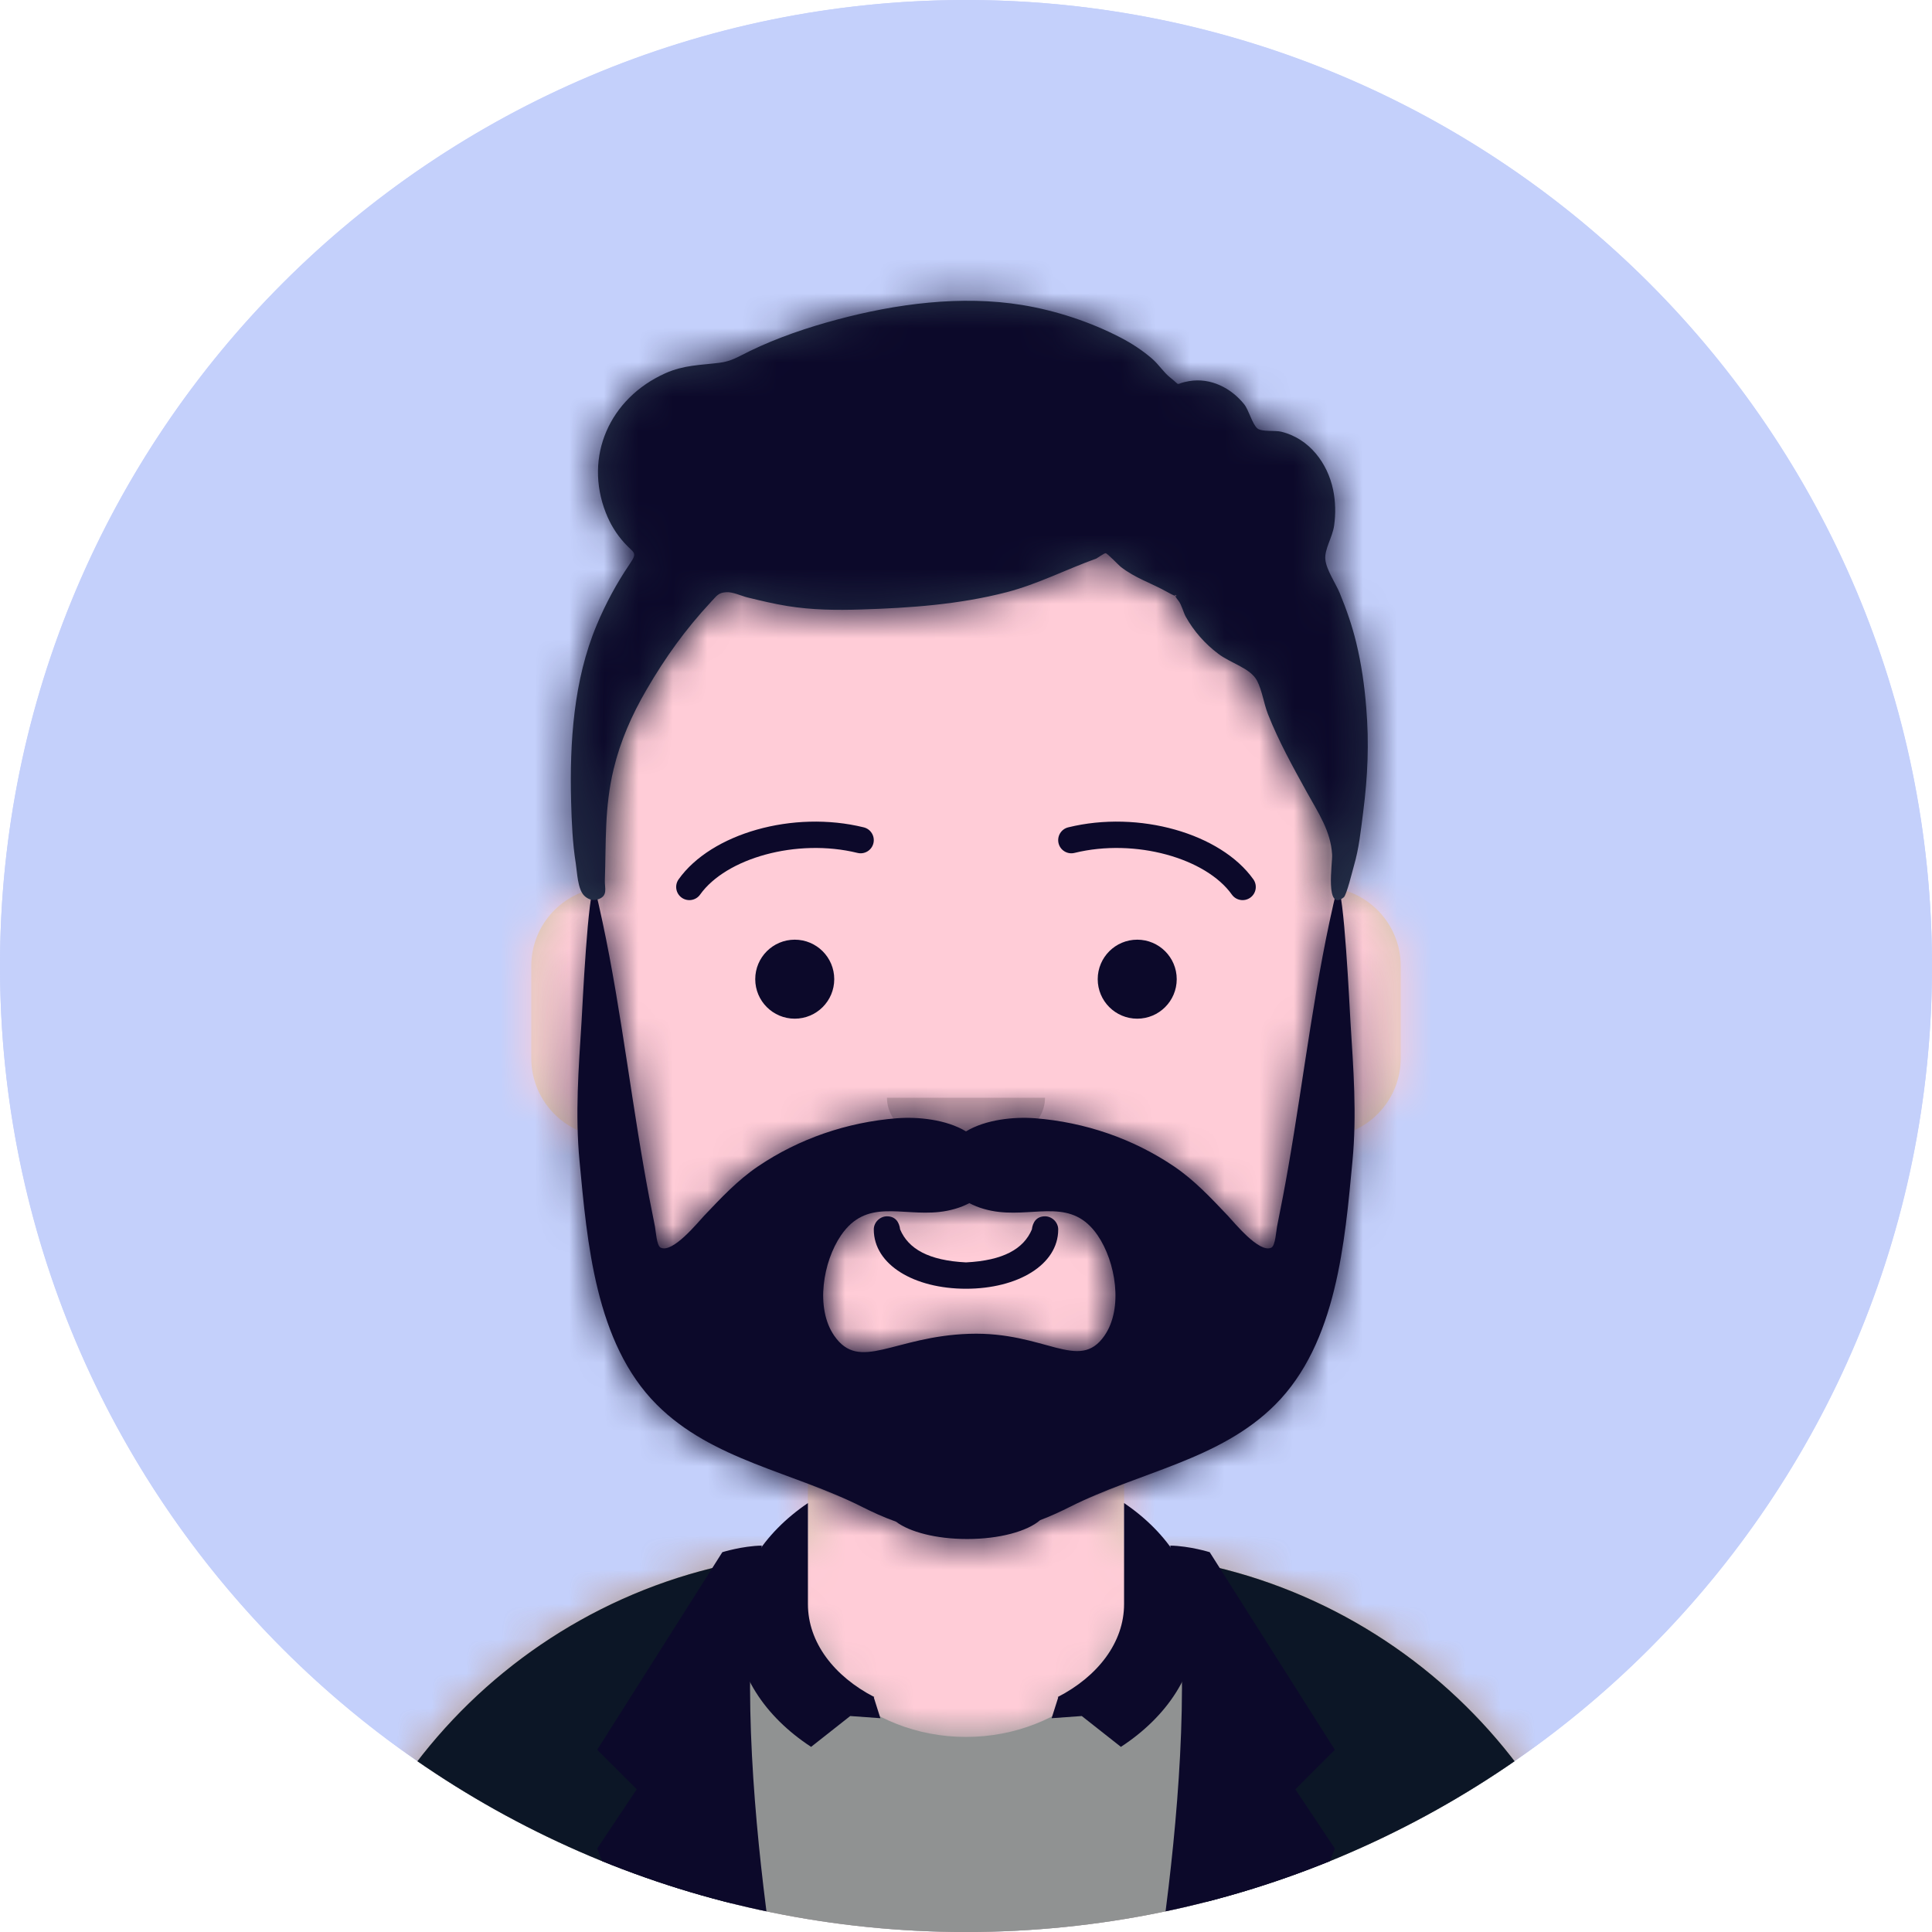 <svg width="56" height="56" viewBox="0 0 56 56" fill="none" xmlns="http://www.w3.org/2000/svg">
<g clip-path="url(#clip0_199_5855)">
<path d="M0 28C0 12.536 12.536 0 28 0C43.464 0 56 12.536 56 28C56 43.464 43.464 56 28 56C12.536 56 0 43.464 0 28Z" fill="#C4D0FB"/>
<circle cx="28" cy="28" r="28" fill="#C4D0FB"/>
<path fill-rule="evenodd" clip-rule="evenodd" d="M28 13.873C22.096 13.873 17.309 18.659 17.309 24.564V25.741C16.226 25.923 15.4 26.865 15.4 28V30.673C15.4 31.828 16.255 32.784 17.367 32.941C17.762 36.722 20.128 39.917 23.418 41.48V45.02C15.322 45.513 8.909 52.235 8.909 60.455H47.091C47.091 52.235 40.678 45.513 32.582 45.02V41.48C35.873 39.917 38.238 36.722 38.633 32.941C39.745 32.784 40.6 31.828 40.6 30.673V28C40.6 26.865 39.775 25.923 38.691 25.741V24.564C38.691 18.659 33.904 13.873 28 13.873Z" fill="#D0C6AC"/>
<mask id="mask0_199_5855" style="mask-type:alpha" maskUnits="userSpaceOnUse" x="8" y="13" width="40" height="48">
<path fill-rule="evenodd" clip-rule="evenodd" d="M28 13.873C22.096 13.873 17.309 18.659 17.309 24.564V25.741C16.226 25.923 15.4 26.865 15.4 28V30.673C15.4 31.828 16.255 32.784 17.367 32.941C17.762 36.722 20.128 39.917 23.418 41.48V45.02C15.322 45.513 8.909 52.235 8.909 60.455H47.091C47.091 52.235 40.678 45.513 32.582 45.02V41.48C35.873 39.917 38.238 36.722 38.633 32.941C39.745 32.784 40.6 31.828 40.6 30.673V28C40.6 26.865 39.775 25.923 38.691 25.741V24.564C38.691 18.659 33.904 13.873 28 13.873Z" fill="white"/>
</mask>
<g mask="url(#mask0_199_5855)">
<rect x="2.8" y="13.873" width="50.4" height="46.582" fill="#FFCCD7"/>
<path fill-rule="evenodd" clip-rule="evenodd" d="M17.31 31.818V33.346C17.31 39.25 22.096 44.037 28 44.037C33.905 44.037 38.691 39.25 38.691 33.346V31.818C38.691 37.723 33.905 42.509 28 42.509C22.096 42.509 17.31 37.723 17.31 31.818Z" fill="black" fill-opacity="0.1"/>
</g>
<path fill-rule="evenodd" clip-rule="evenodd" d="M28 50.346C30.847 50.346 33.155 48.21 33.155 45.574C33.155 45.404 33.145 45.237 33.127 45.072C40.963 45.821 47.091 52.422 47.091 60.455H8.909C8.909 52.422 15.037 45.821 22.874 45.072C22.855 45.237 22.846 45.404 22.846 45.574C22.846 48.21 25.153 50.346 28 50.346Z" fill="#909292"/>
<mask id="mask1_199_5855" style="mask-type:alpha" maskUnits="userSpaceOnUse" x="8" y="45" width="40" height="16">
<path fill-rule="evenodd" clip-rule="evenodd" d="M28 50.346C30.847 50.346 33.155 48.21 33.155 45.574C33.155 45.404 33.145 45.237 33.127 45.072C40.963 45.821 47.091 52.422 47.091 60.455H8.909C8.909 52.422 15.037 45.821 22.874 45.072C22.855 45.237 22.846 45.404 22.846 45.574C22.846 48.21 25.153 50.346 28 50.346Z" fill="white"/>
</mask>
<g mask="url(#mask1_199_5855)">
<rect x="2.8" y="39.455" width="50.4" height="21" fill="#909292"/>
</g>
<path fill-rule="evenodd" clip-rule="evenodd" d="M34.04 60.455C34.689 58.148 35.064 55.435 35.064 52.532C35.064 49.878 34.751 47.383 34.201 45.213C41.516 46.434 47.091 52.793 47.091 60.455H34.04ZM22.151 60.455H8.909C8.909 52.724 14.586 46.319 21.998 45.181C21.443 47.359 21.127 49.865 21.127 52.532C21.127 55.435 21.502 58.148 22.151 60.455Z" fill="#0C1626"/>
<path fill-rule="evenodd" clip-rule="evenodd" d="M37.355 55.873L37.904 55.461C38.932 54.69 40.349 54.702 41.364 55.491L37.355 55.873Z" fill="#E6E6E6"/>
<path fill-rule="evenodd" clip-rule="evenodd" d="M22.082 44.8C20.937 50.336 23.037 60.455 23.037 60.455H19.982L17.31 53.582L18.455 51.864L17.31 50.718L20.937 44.991C20.937 44.991 21.517 44.81 22.082 44.8Z" fill="#0C092A"/>
<path fill-rule="evenodd" clip-rule="evenodd" d="M33.919 44.8C35.064 50.336 32.964 60.455 32.964 60.455H36.019L38.691 53.582L37.546 51.864L38.691 50.718L35.064 44.991C35.064 44.991 34.483 44.81 33.919 44.8Z" fill="#0C092A"/>
<path fill-rule="evenodd" clip-rule="evenodd" d="M23.418 43.567C22.125 44.444 21.318 45.689 21.318 47.07C21.318 48.483 22.164 49.753 23.51 50.634L24.644 49.74L25.518 49.803L25.328 49.202L25.342 49.19C24.178 48.59 23.418 47.606 23.418 46.495C23.418 46.495 23.418 46.495 23.418 46.495V43.567ZM32.582 46.495C32.582 46.495 32.582 46.495 32.582 46.495C32.582 47.606 31.823 48.59 30.658 49.19L30.673 49.202L30.482 49.803L31.356 49.74L32.49 50.634C33.837 49.753 34.682 48.483 34.682 47.07C34.682 45.689 33.875 44.444 32.582 43.567V46.495Z" fill="#0C092A"/>
<path d="M25.327 35.636C25.327 36.662 26.503 37.355 28 37.355C29.497 37.355 30.673 36.662 30.673 35.636C30.673 35.426 30.491 35.255 30.291 35.255C30.044 35.255 29.934 35.427 29.909 35.636C29.672 36.197 29.085 36.537 28 36.591C26.915 36.537 26.328 36.197 26.091 35.636C26.066 35.427 25.956 35.255 25.709 35.255C25.509 35.255 25.327 35.426 25.327 35.636Z" fill="#0C092A"/>
<path fill-rule="evenodd" clip-rule="evenodd" d="M25.709 31.818C25.709 32.662 26.735 33.346 28 33.346C29.265 33.346 30.291 32.662 30.291 31.818" fill="black" fill-opacity="0.16"/>
<ellipse cx="23.036" cy="28.382" rx="1.145" ry="1.145" fill="#0C092A"/>
<ellipse cx="32.963" cy="28.382" rx="1.145" ry="1.145" fill="#0C092A"/>
<path d="M20.293 25.93C21.04 24.879 23.089 24.289 24.854 24.722C25.059 24.773 25.266 24.647 25.316 24.443C25.366 24.238 25.241 24.031 25.036 23.981C22.986 23.477 20.614 24.16 19.67 25.488C19.548 25.66 19.588 25.898 19.76 26.02C19.932 26.142 20.171 26.102 20.293 25.93Z" fill="#0C092A"/>
<path d="M35.706 25.93C34.959 24.879 32.91 24.289 31.145 24.722C30.94 24.773 30.733 24.647 30.683 24.443C30.633 24.238 30.758 24.031 30.963 23.981C33.013 23.477 35.385 24.16 36.329 25.488C36.451 25.66 36.411 25.898 36.239 26.02C36.067 26.142 35.828 26.102 35.706 25.93Z" fill="#0C092A"/>
<mask id="mask2_199_5855" style="mask-type:alpha" maskUnits="userSpaceOnUse" x="2" y="7" width="52" height="54">
<rect x="2.8" y="7" width="50.4" height="53.455" fill="white"/>
</mask>
<g mask="url(#mask2_199_5855)">
<path fill-rule="evenodd" clip-rule="evenodd" d="M28.096 38.661C25.899 38.733 24.918 39.783 24.18 38.716C23.626 37.914 23.858 36.567 24.376 35.809C25.112 34.73 26.112 35.252 27.229 35.129C27.533 35.095 27.838 35.011 28.096 34.873C28.354 35.011 28.66 35.095 28.963 35.129C30.081 35.252 31.08 34.73 31.817 35.809C32.335 36.567 32.567 37.914 32.013 38.716C31.274 39.783 30.294 38.589 28.096 38.661ZM38.766 25.709C38.112 28.396 37.811 31.137 37.337 33.855C37.239 34.422 37.13 34.987 37.016 35.55C36.992 35.669 36.968 36.108 36.851 36.164C36.498 36.333 35.777 35.435 35.585 35.233C35.101 34.724 34.622 34.21 34.033 33.811C32.842 33.004 31.449 32.527 29.999 32.413C29.392 32.366 28.572 32.449 28 32.794C27.428 32.449 26.608 32.366 26.001 32.413C24.551 32.527 23.158 33.004 21.967 33.811C21.378 34.21 20.899 34.724 20.415 35.233C20.223 35.435 19.502 36.333 19.149 36.164C19.032 36.108 19.008 35.669 18.984 35.55C18.869 34.987 18.761 34.422 18.663 33.855C18.189 31.137 17.888 28.396 17.234 25.709C17.044 25.709 16.877 29.288 16.856 29.622C16.77 30.976 16.669 32.3 16.798 33.656C17.02 35.994 17.252 38.927 19.034 40.712C20.643 42.326 22.981 42.663 24.997 43.682C25.257 43.813 25.601 43.975 25.973 44.107C26.364 44.406 27.14 44.609 28.033 44.609C28.971 44.609 29.778 44.385 30.148 44.063C30.473 43.94 30.772 43.798 31.003 43.682C33.019 42.663 35.356 42.326 36.966 40.712C38.748 38.927 38.98 35.994 39.202 33.656C39.331 32.3 39.23 30.976 39.144 29.622C39.123 29.288 38.956 25.709 38.766 25.709Z" fill="#0C092A"/>
<mask id="mask3_199_5855" style="mask-type:alpha" maskUnits="userSpaceOnUse" x="16" y="25" width="24" height="20">
<path fill-rule="evenodd" clip-rule="evenodd" d="M28.096 38.661C25.899 38.733 24.918 39.783 24.18 38.716C23.626 37.914 23.858 36.567 24.376 35.809C25.112 34.73 26.112 35.252 27.229 35.129C27.533 35.095 27.838 35.011 28.096 34.873C28.354 35.011 28.66 35.095 28.963 35.129C30.081 35.252 31.08 34.73 31.817 35.809C32.335 36.567 32.567 37.914 32.013 38.716C31.274 39.783 30.294 38.589 28.096 38.661ZM38.766 25.709C38.112 28.396 37.811 31.137 37.337 33.855C37.239 34.422 37.13 34.987 37.016 35.55C36.992 35.669 36.968 36.108 36.851 36.164C36.498 36.333 35.777 35.435 35.585 35.233C35.101 34.724 34.622 34.21 34.033 33.811C32.842 33.004 31.449 32.527 29.999 32.413C29.392 32.366 28.572 32.449 28 32.794C27.428 32.449 26.608 32.366 26.001 32.413C24.551 32.527 23.158 33.004 21.967 33.811C21.378 34.21 20.899 34.724 20.415 35.233C20.223 35.435 19.502 36.333 19.149 36.164C19.032 36.108 19.008 35.669 18.984 35.55C18.869 34.987 18.761 34.422 18.663 33.855C18.189 31.137 17.888 28.396 17.234 25.709C17.044 25.709 16.877 29.288 16.856 29.622C16.77 30.976 16.669 32.3 16.798 33.656C17.02 35.994 17.252 38.927 19.034 40.712C20.643 42.326 22.981 42.663 24.997 43.682C25.257 43.813 25.601 43.975 25.973 44.107C26.364 44.406 27.14 44.609 28.033 44.609C28.971 44.609 29.778 44.385 30.148 44.063C30.473 43.94 30.772 43.798 31.003 43.682C33.019 42.663 35.356 42.326 36.966 40.712C38.748 38.927 38.98 35.994 39.202 33.656C39.331 32.3 39.23 30.976 39.144 29.622C39.123 29.288 38.956 25.709 38.766 25.709Z" fill="white"/>
</mask>
<g mask="url(#mask3_199_5855)">
<rect x="11.964" y="20.746" width="32.073" height="29.018" fill="#0C092A"/>
</g>
<path fill-rule="evenodd" clip-rule="evenodd" d="M20.603 16.931C20.627 16.921 20.569 16.917 20.428 16.919C20.599 16.919 20.657 16.923 20.603 16.931ZM19.05 13.93C19.05 13.926 19.053 13.959 19.05 13.93V13.93ZM39.601 20.51C39.551 19.876 39.461 19.247 39.311 18.628C39.192 18.137 39.029 17.667 38.836 17.198C38.72 16.915 38.448 16.526 38.416 16.22C38.385 15.918 38.62 15.585 38.67 15.234C38.719 14.893 38.711 14.534 38.641 14.196C38.482 13.428 37.955 12.714 37.141 12.514C36.959 12.469 36.575 12.524 36.446 12.418C36.299 12.297 36.197 11.883 36.063 11.718C35.683 11.245 35.091 10.941 34.466 11.047C34.005 11.125 34.27 11.22 33.925 10.949C33.733 10.799 33.59 10.569 33.403 10.405C33.123 10.161 32.802 9.951 32.469 9.779C31.599 9.329 30.607 9.002 29.635 8.842C27.863 8.551 25.971 8.805 24.253 9.266C23.398 9.495 22.537 9.786 21.743 10.171C21.402 10.336 21.206 10.473 20.851 10.516C20.292 10.585 19.818 10.581 19.288 10.818C17.659 11.548 16.925 13.241 17.559 14.861C17.686 15.186 17.859 15.472 18.097 15.736C18.388 16.056 18.493 15.993 18.243 16.362C17.869 16.914 17.553 17.502 17.297 18.113C16.623 19.717 16.51 21.524 16.554 23.234C16.57 23.833 16.595 24.439 16.69 25.032C16.73 25.289 16.742 25.772 16.934 25.962C17.032 26.059 17.171 26.113 17.31 26.074C17.637 25.984 17.524 25.743 17.532 25.52C17.57 24.396 17.519 23.403 17.786 22.293C17.983 21.473 18.312 20.728 18.738 19.995C19.28 19.063 19.865 18.244 20.61 17.445C20.785 17.258 20.824 17.178 21.059 17.165C21.237 17.154 21.497 17.276 21.67 17.318C22.051 17.411 22.433 17.503 22.822 17.566C23.536 17.681 24.243 17.689 24.963 17.666C26.381 17.622 27.805 17.522 29.179 17.165C30.092 16.928 30.902 16.503 31.776 16.191C31.792 16.185 32.011 16.029 32.049 16.035C32.103 16.044 32.427 16.384 32.481 16.427C32.906 16.76 33.372 16.9 33.831 17.158C34.397 17.476 33.849 17.021 34.161 17.417C34.252 17.533 34.298 17.747 34.371 17.878C34.604 18.294 34.926 18.66 35.313 18.951C35.686 19.232 36.247 19.367 36.437 19.733C36.584 20.015 36.633 20.398 36.752 20.699C37.063 21.488 37.473 22.225 37.883 22.968C38.214 23.567 38.575 24.091 38.612 24.776C38.625 25.014 38.398 26.444 38.95 26.009C39.032 25.945 39.209 25.216 39.245 25.092C39.392 24.589 39.445 24.065 39.511 23.548C39.644 22.521 39.688 21.544 39.601 20.51Z" fill="#28354B"/>
<mask id="mask4_199_5855" style="mask-type:alpha" maskUnits="userSpaceOnUse" x="16" y="8" width="24" height="19">
<path fill-rule="evenodd" clip-rule="evenodd" d="M20.603 16.931C20.627 16.921 20.569 16.917 20.428 16.919C20.599 16.919 20.657 16.923 20.603 16.931ZM19.05 13.93C19.05 13.926 19.053 13.959 19.05 13.93V13.93ZM39.601 20.51C39.551 19.876 39.461 19.247 39.311 18.628C39.192 18.137 39.029 17.667 38.836 17.198C38.72 16.915 38.448 16.526 38.416 16.22C38.385 15.918 38.62 15.585 38.67 15.234C38.719 14.893 38.711 14.534 38.641 14.196C38.482 13.428 37.955 12.714 37.141 12.514C36.959 12.469 36.575 12.524 36.446 12.418C36.299 12.297 36.197 11.883 36.063 11.718C35.683 11.245 35.091 10.941 34.466 11.047C34.005 11.125 34.27 11.22 33.925 10.949C33.733 10.799 33.59 10.569 33.403 10.405C33.123 10.161 32.802 9.951 32.469 9.779C31.599 9.329 30.607 9.002 29.635 8.842C27.863 8.551 25.971 8.805 24.253 9.266C23.398 9.495 22.537 9.786 21.743 10.171C21.402 10.336 21.206 10.473 20.851 10.516C20.292 10.585 19.818 10.581 19.288 10.818C17.659 11.548 16.925 13.241 17.559 14.861C17.686 15.186 17.859 15.472 18.097 15.736C18.388 16.056 18.493 15.993 18.243 16.362C17.869 16.914 17.553 17.502 17.297 18.113C16.623 19.717 16.51 21.524 16.554 23.234C16.57 23.833 16.595 24.439 16.69 25.032C16.73 25.289 16.742 25.772 16.934 25.962C17.032 26.059 17.171 26.113 17.31 26.074C17.637 25.984 17.524 25.743 17.532 25.52C17.57 24.396 17.519 23.403 17.786 22.293C17.983 21.473 18.312 20.728 18.738 19.995C19.28 19.063 19.865 18.244 20.61 17.445C20.785 17.258 20.824 17.178 21.059 17.165C21.237 17.154 21.497 17.276 21.67 17.318C22.051 17.411 22.433 17.503 22.822 17.566C23.536 17.681 24.243 17.689 24.963 17.666C26.381 17.622 27.805 17.522 29.179 17.165C30.092 16.928 30.902 16.503 31.776 16.191C31.792 16.185 32.011 16.029 32.049 16.035C32.103 16.044 32.427 16.384 32.481 16.427C32.906 16.76 33.372 16.9 33.831 17.158C34.397 17.476 33.849 17.021 34.161 17.417C34.252 17.533 34.298 17.747 34.371 17.878C34.604 18.294 34.926 18.66 35.313 18.951C35.686 19.232 36.247 19.367 36.437 19.733C36.584 20.015 36.633 20.398 36.752 20.699C37.063 21.488 37.473 22.225 37.883 22.968C38.214 23.567 38.575 24.091 38.612 24.776C38.625 25.014 38.398 26.444 38.95 26.009C39.032 25.945 39.209 25.216 39.245 25.092C39.392 24.589 39.445 24.065 39.511 23.548C39.644 22.521 39.688 21.544 39.601 20.51Z" fill="white"/>
</mask>
<g mask="url(#mask4_199_5855)">
<rect x="2.801" y="7" width="50.4" height="53.455" fill="#0C092A"/>
</g>
</g>
</g>
<defs>
<clipPath id="clip0_199_5855">
<path d="M0 28C0 12.536 12.536 0 28 0C43.464 0 56 12.536 56 28C56 43.464 43.464 56 28 56C12.536 56 0 43.464 0 28Z" fill="white"/>
</clipPath>
</defs>
</svg>
